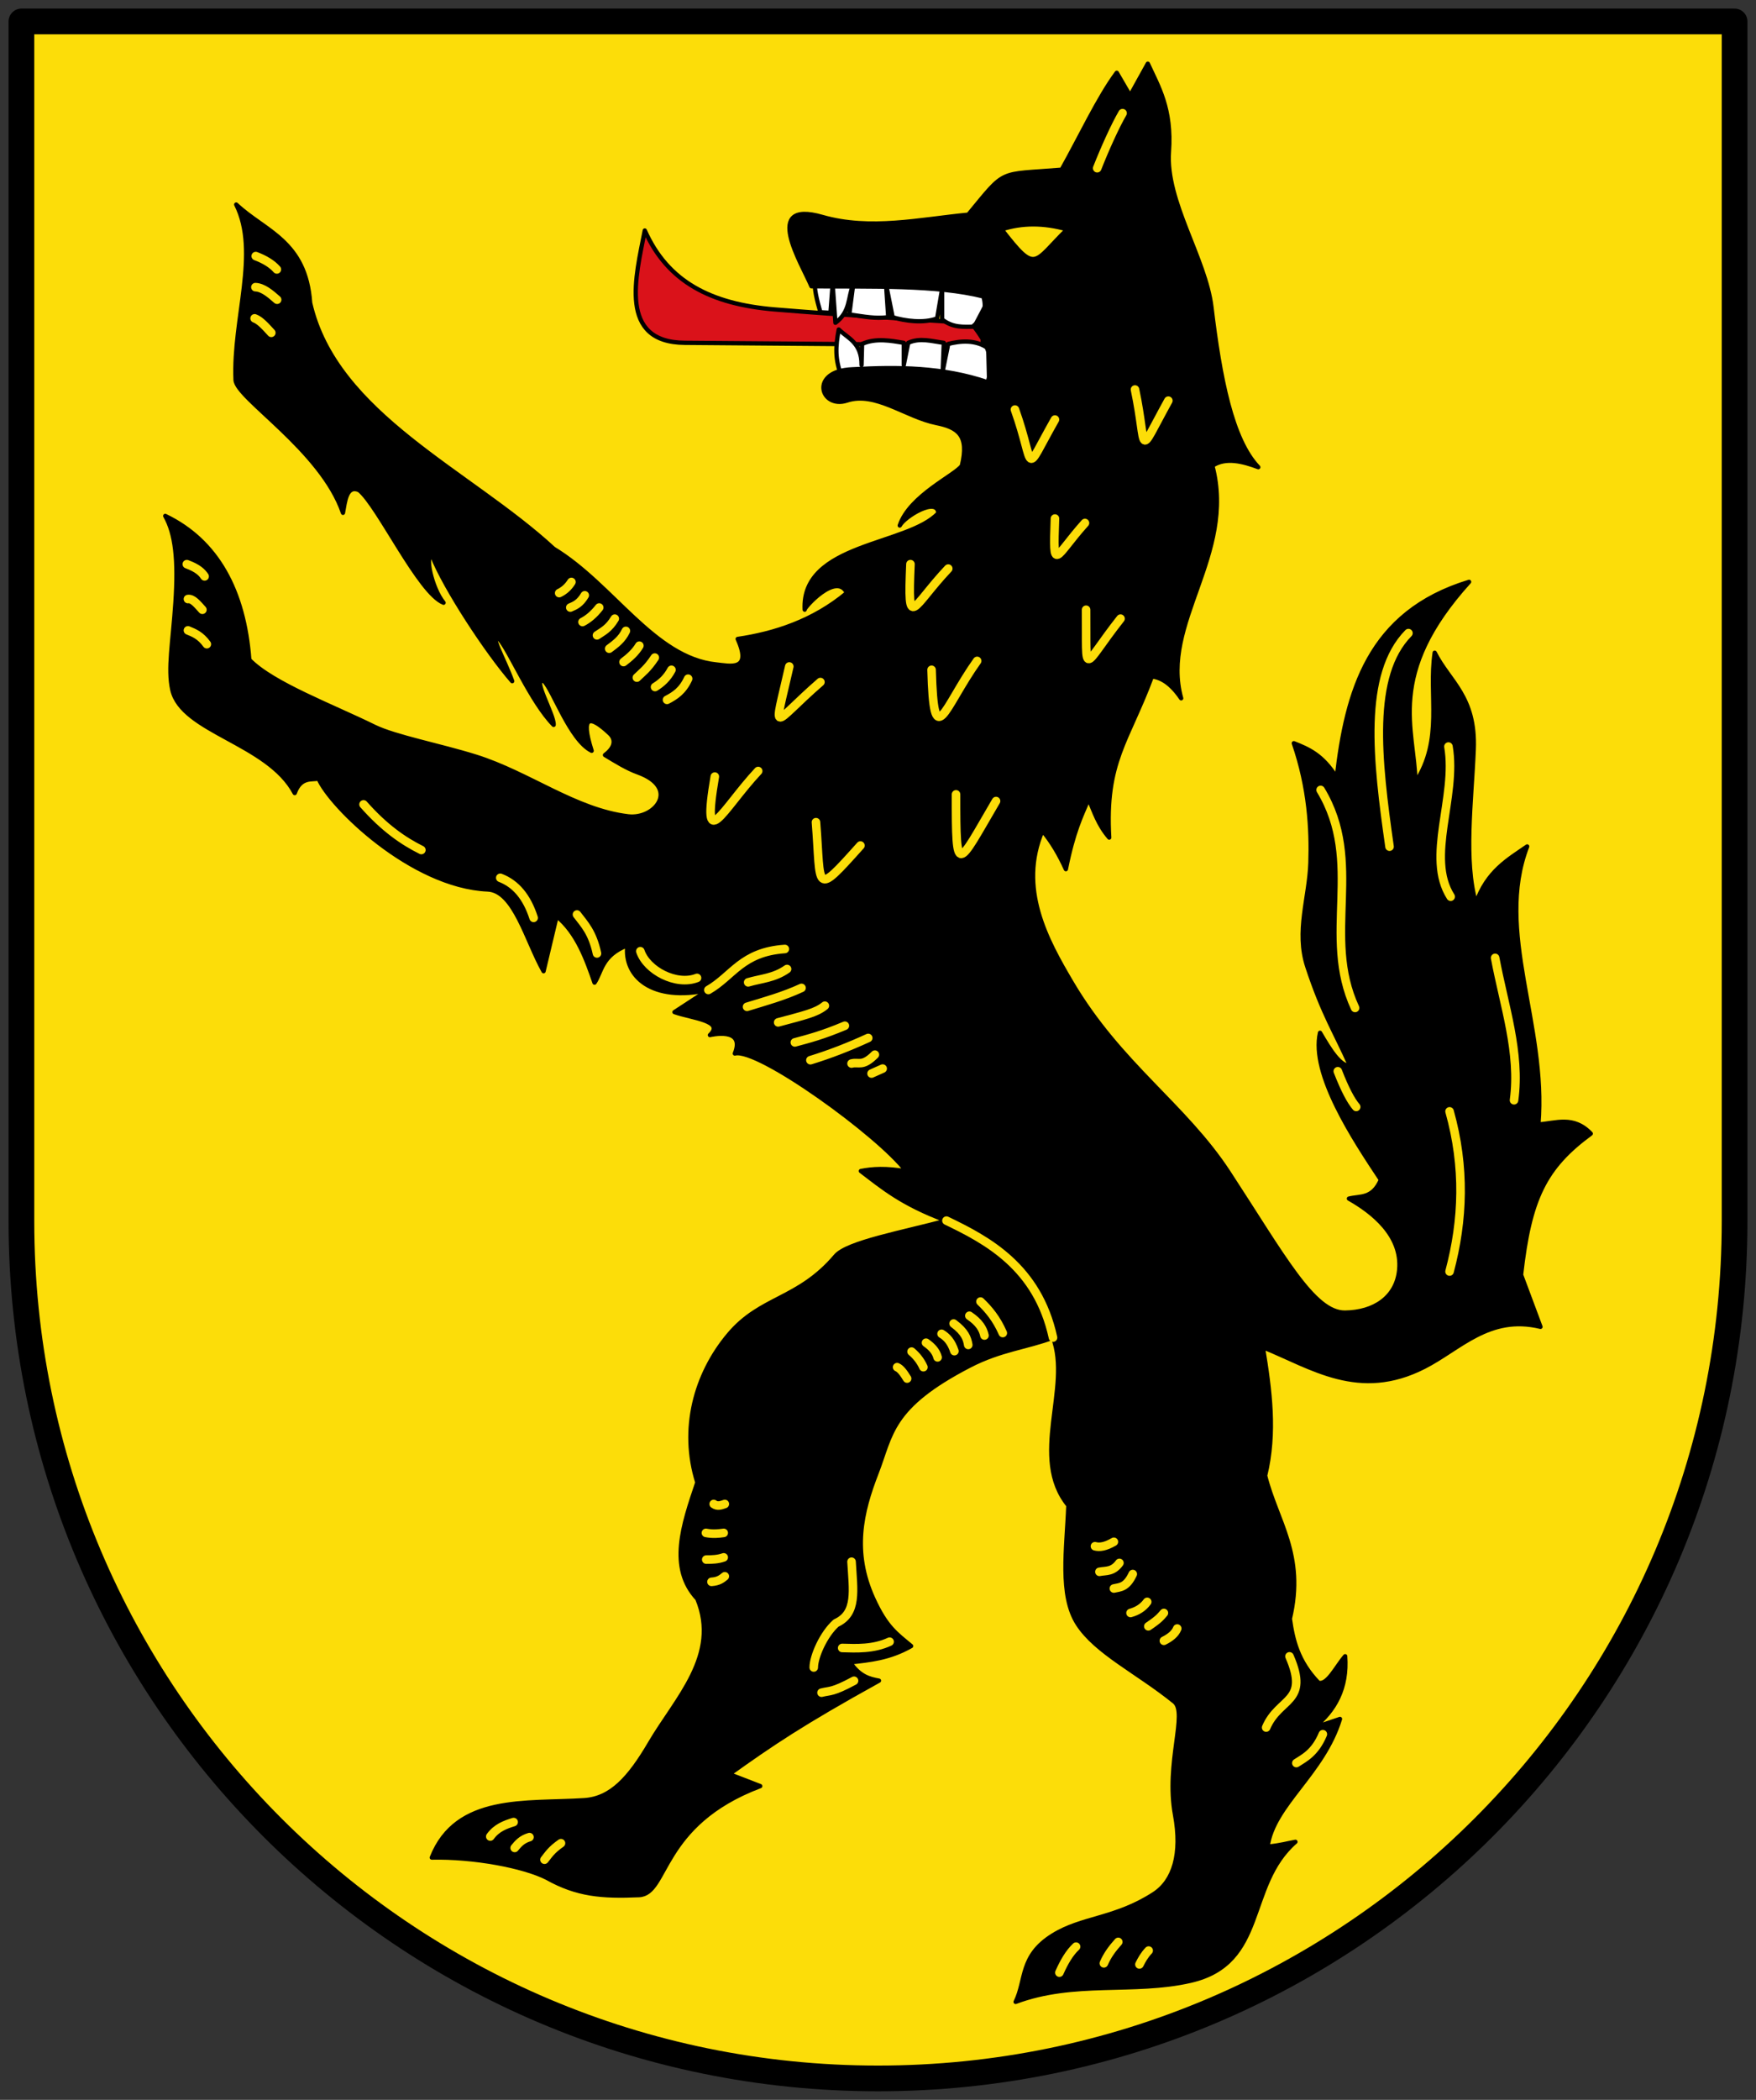 <svg xmlns="http://www.w3.org/2000/svg" height="490" width="410"><rect width="100%" height="100%" fill="#333333" stroke="none"/><path d="M5 5.003v280c.004 110.455 89.546 199.994 200 199.994s199.997-89.54 200-199.994v-280z" fill="#fcdd09" stroke="#000" stroke-width="6" stroke-linecap="round" stroke-linejoin="round"/><path d="M150.548 53.785c5.319 11.975 15.407 17.187 30.365 18.427 16.296 1.351 32.356 2.267 48.533 3.374v4.931c-26.681-.153-49.274-.37-69.555-.519-15.606-.115-11.417-15.53-9.343-26.213z" fill="#da121a" fill-rule="evenodd" stroke="#000" stroke-linecap="round" stroke-linejoin="round"/><path d="M195.837 76.884c2 1.988 5.377 3.016 5.32 8.305l.13-4.931c3.198-1.454 6.855-.733 9.732-.26v5.19l1.038-5.19c2.769-1.265 5.537-.353 8.306 0l-.26 6.618 1.298-6.358c2.684-.672 6.33-1.109 9.343 1.038l.26 10.122-34.519-3.634c-1.545-3.981-1.412-6.853-.648-10.9zM230.484 66.762l-40.227-1.557c-.215 2.12.49 4.854 1.297 7.656l2.336.13.52-6.748.648 9.084c3.535-2.606 2.885-5.852 4.153-8.954l-.909 7.007c3.85.55 5.883.996 9.084.649l-.52-7.786 1.558 7.786c2.802.839 7.236 1.481 10.381.26l1.168-6.878v7.137c2.51 1.972 5.018 1.717 7.527 1.687l3.763-7.137" fill="#fff" fill-rule="evenodd" stroke="#000" stroke-linecap="round" stroke-linejoin="round"/><path d="M55 88.665c.183 4.229 20.053 16.329 25.077 31.002.48-2.47.752-6.632 3.785-5.274 4.454 3.586 14.01 24.046 19.705 26.256-2.816-3.467-4.456-11.45-2.671-10.977 2.997 7.61 12.873 22.615 18.694 29.283-1.836-5.145-5.629-11.58-3-9.812 2.408 2.697 7.412 14.658 12.676 20.01.221-2.266-5.372-11.598-2.209-10.16 2.138 2.14 6.092 13.727 11.084 16.202-2.677-8.409-.42-8.379 4.222-4.017 1.202 1.129 1.578 3.008-1.11 5.008 2.554 1.54 5.11 3.139 7.664 4.06 9.965 3.594 4.078 11.005-2.247 10.246-12.355-1.483-23.163-10.06-35.603-13.948-8.263-2.582-18.875-4.61-23.673-6.973-9.73-4.794-23.797-10.033-29.18-15.6-1.21-16.085-7.525-27.776-19.636-33.583 2.354 4.17 3.046 10.176 2.386 20.187-.62 9.381-1.834 15.456-.735 20.37 2.209 9.869 22.346 12.358 28.582 24.12 1.442-3.944 4.032-2.995 5.564-3.4 2.68 6.362 21.665 25.117 39.495 25.894 6.226.271 9.022 11.922 13.043 19.067l3.057-12.827c4.758 3.83 7.01 10.21 8.84 15.504 1.675-2.386 1.542-6.329 7.676-8.714-.926 7.24 5.778 13.32 18.905 10.42l-7.908 5.162c4.106 1.451 11.792 2.007 8.273 5.365 0 0 8.364-2.034 5.815 4.303 5.324-1.464 33.694 18.98 40.075 27.508-4.759-.834-7.96-.63-10.655-.089 5.082 3.859 9.57 7.717 19.99 11.575-10.248 2.749-23.182 5.085-25.862 8.245-8.782 10.353-17.461 9.435-24.959 18.352-7.776 9.249-11.263 22.021-7.34 34.502-3.369 9.951-6.762 19.91 0 27.16 5.43 13.132-4.974 23.281-11.012 33.584-4.872 8.315-9.16 12.995-15.415 13.397-13.601.875-29.806-1.22-35.576 13.391 9.656-.214 21.389 1.943 26.893 4.746 7 3.919 12.796 4.404 21.496 4.019 6.832-.303 4.69-16.528 28.295-25.44l-7.228-2.796c9.93-7.092 16.876-11.818 34.952-21.815-2.245-.413-4.49-.966-6.736-4.257 4.6-.525 9.173-.918 14.248-3.818-3.428-2.863-5.796-4.372-8.854-11.092-4.951-10.881-2.784-20.123.779-29.282 3.511-9.026 3.1-15.404 21.718-25.047 7.281-3.771 13.332-4.237 19.479-6.555 4.432 11.604-5.52 27.967 3.581 39.166-.373 10.11-2.144 20.96 2.202 27.672 4.32 6.67 13.939 11.169 22.55 18.137 3.184 2.577-2.056 14.316.162 26.382 1.674 9.103-.242 15.437-4.96 18.485-9.108 5.884-16.754 5.377-23.624 9.67-7.677 4.795-6.117 10.336-8.639 15.504 13.62-5.127 27.571-1.884 40.857-4.931 17.91-4.109 12.703-22.198 24.476-32.426-2.153.376-3.065.752-6.5 1.128 1.333-9.764 12.952-16.968 16.903-29.8l-6.17 2.075c4.98-3.996 7.927-9.262 7.378-16.713-2.086 2.392-4.172 6.87-6.258 6.17-4.79-4.974-5.954-9.946-6.65-14.919 3.543-14.956-3.113-22.771-5.777-33.382 2.429-9.993 1.13-19.986-.526-29.978 11.498 4.672 22.43 12.335 37.63 4.611 8.42-4.278 15.2-12.26 27.183-9.364l-4.53-12.131c1.992-17.767 5.525-25.053 16.275-32.952-4.076-4.264-8.151-2.411-12.227-2.15 1.927-23.302-10.25-45.05-2.625-64.866-4.506 3.125-9.33 5.765-11.96 13.266-2.889-9.99-1.021-23.695-.519-35.873.511-12.395-5.723-15.86-9.113-22.601-1.495 10.09 2.126 20.178-4.486 30.267-.222-12.539-7.117-25.104 12.516-46.802-23.494 7.148-28.593 25.571-30.912 45.698-3.337-5.386-6.673-6.712-10.01-8.045 3.597 10.45 4.132 19.968 3.878 27.894-.26 8.075-3.43 16.027-.734 24.225 3.687 11.21 6.668 15.593 10.002 23.203-2.343.061-4.686-3.739-7.03-7.75-2.2 9.619 7.995 24.948 14.215 34.309-1.977 4.533-4.846 3.715-7.466 4.389 5.395 3.05 12.51 8.534 11.737 16.624-.62 6.483-5.928 9.896-12.65 9.973-7.323.083-14.366-13.132-27.16-32.693-10.34-15.808-25.348-25.135-36.704-44.385-5.768-9.777-12.537-21.969-6.777-35.377 2.193 2.624 3.967 5.667 5.468 8.982 1.774-8.807 3.547-12.287 5.32-16.44 1.29 3.022 2.204 6.045 4.798 9.068-1.029-17.772 4.27-22.302 9.962-37.59 2.28.24 4.56 1.74 6.84 5.09-4.896-17.51 12.774-33.487 7.289-54.27 3.12-2.098 7.248-.959 10.715.335-6.15-6.422-8.954-20.825-10.93-37.32-1.366-11.405-10.75-24.71-9.929-36.273.715-10.071-2.456-15.162-4.93-20.562l-4.138 7.467-3.114-5.346c-4.291 5.77-8.582 15.005-12.873 22.623-15.053 1.233-12.835-.353-21.8 10.492-11.369 1.085-22.848 3.754-34.108.519-14.104-4.053-4.806 10.755-2.506 16.194 14.199.144 29.237-.385 40.16 2.38.621 2.282.504 4.564-2.308 6.846 2.599 3.491 5.083 7.052 3.318 13.162-10.54-3.57-21.082-3.602-31.622-3.02-10.169.396-7.378 9.313-1.275 7.302 6.669-2.198 13.716 3.79 20.895 5.242 5.094 1.031 7.668 2.849 5.954 9.95-1.481 2.218-12.188 6.973-14.506 13.962 1.074-2.085 8.76-6.805 9.011-2.894-7.105 7.656-31.996 6.969-31.21 22.53-.3-.294 7.42-8.995 9.86-3.906-7.856 6.575-16.98 9.49-25.502 10.735 3.419 7.639-1.797 6.282-5.027 5.949-14.547-1.503-24.1-18.618-37.942-26.998-19.576-18.076-50.89-31.245-56.855-57.364-1-14.517-10.57-16.655-17.26-22.954C60.74 58.855 54.385 74.43 55 88.665z" fill-rule="evenodd" stroke="#000" stroke-linecap="round" stroke-linejoin="round"/><path d="M233.858 53.526c4.704-1.557 9.92-1.557 15.313 0-7.99 7.815-7.144 10.552-15.313 0z" fill="#fcdd09" fill-rule="evenodd" stroke="#000"/><path d="M310.42 394.294l-4.152 4.93" fill="none" stroke="#000"/><path d="M59.452 74.288c1.297.468 2.595 1.96 3.893 3.374m-3.71-10.654c1.69.062 3.38 1.424 5.07 2.931m-4.994-10.184c2.111.804 3.798 1.82 4.931 3.114m96.028 95.508c-1.334 2.882-3.117 3.972-4.931 4.932m1.038-7.008c-1.002 1.89-2.344 3.098-3.834 4.012m-.06-6.867c-1.753 2.636-2.886 3.406-4.183 4.672m.582-7.45c-.944 1.56-2.268 2.741-3.697 3.816m.55-7.266c-.97 2.037-2.447 3.064-3.892 4.152m1.298-7.007c-1.385 2.328-2.769 2.963-4.153 3.893m.519-6.489c-1.298 1.654-2.595 2.698-3.893 3.374m.52-6.229c-1.126 1.908-2.25 2.38-3.375 2.855m.26-5.969c-.654 1.057-1.592 1.991-2.855 2.595m18.946 83.57c1.513 4.5 8.396 8.124 13.236 6.23m-28.03-14.794c1.743 2.288 3.593 4.142 4.672 9.083m-22.58-17.648c3.634 1.384 6.23 4.499 7.787 9.343m-39.71-26.472c4.897 5.534 9.29 8.549 13.497 10.64M43.88 147.098c1.47.598 2.94 1.191 4.412 3.222m-4.412-10.534c1.124-.174 2.249 1.265 3.373 2.501m-3.633-10.64c2.575.951 3.513 1.903 4.153 2.854m161.69 184.529c.778.314 1.556 1.372 2.335 2.658m1.038-6.292c1.154.98 2.101 2.165 2.766 3.634m.608-5.71c1.332.924 2.347 2.007 2.703 3.419m.93-5.495c1.206.726 2.276 1.857 2.994 4.045m-.183-6.444c2.657 1.968 3.172 3.508 3.418 4.994m.26-6.81c2.28 1.537 3.196 3.075 3.526 4.613m-.93-7.925c1.936 1.85 3.758 4.041 5.208 7.349m-13.154-26.232c9.528 4.575 21.286 10.809 24.877 27.294M166.12 369.12c1.674-.115 2.396-.705 3.114-1.298m-4.336-3.893c1.36.003 2.718-.04 4.077-.519m-4.153-5.71c1.7.316 2.932.164 4.153 0m-2.336-6.747c.865.646 1.73.304 2.595 0m22.58 44.031c2.055-.521 2.476-.032 7.59-2.779m-.583-27.78c.38 6.729 1.4 12.035-3.615 14.324-2.914 2.595-5.197 7.76-5.209 10.355m-59.016 41.006c-2.337 1.635-2.897 2.676-3.849 3.849m-3.513-5.267c-1.784.523-2.622 1.519-3.45 2.52m-5.696-2.659c1.506-2.056 3.463-2.759 5.45-3.374m151.827-42.304c1.474-.734 2.617-1.633 3.115-2.855m-6.748-.519c2.56-1.713 2.95-2.34 3.633-3.114m-7.786 0c1.516-.43 2.866-1.19 3.893-2.595m-7.786-3.115c1.47-.33 2.942-.226 4.412-3.374m-7.786-.519c1.557-.299 3.115.05 4.672-2.076m-5.71-3.893c1.047.29 2.39.134 4.412-1.038m8.122 95.388c-1.024 1.078-1.61 2.156-2.152 3.235m-4.945-5.254c-1.32 1.464-2.526 3.044-3.36 4.994m-6.489-3.893c-1.573 1.47-2.807 3.619-3.893 6.064m53.724-73.802c4.74 10.872-2.442 9.53-5.45 16.61m16.73-153.144c1.693 4.349 3.088 6.909 4.292 8.324m21.8 1.038c3.646 12.979 3.2 25.373 0 37.373m10.641-73.189c2.06 11.074 5.93 22.147 4.412 33.22m-15.312-82.531c2.02 11.829-5.372 25.803.519 35.03m-30.365-24.908c10.247 16.956.148 33.912 8.045 50.868m12.458-87.462c-9.572 9.755-7.32 29.515-4.412 49.83m-120.943 52.945l2.595-1.158m-7.267-1.178c1.698-.454 2.52.844 5.45-2.076m-15.053 1.298c4.5-1.375 8.998-3.124 13.496-5.191m-17.129 1.038c3.269-.881 6.398-1.67 11.679-3.893m-15.572-.779c6.117-1.643 8.898-2.249 10.9-3.893m-18.167.26c4.24-1.303 8.478-2.452 12.717-4.412m-12.457-1.298c3.027-.891 6.055-.982 9.083-3.114m-18.377 4.893c5.742-3.315 7.771-8.857 17.858-9.565m39.968-36.075c-.007 19.458.251 17.068 9.344 1.557m-42.045 4.931c1.236 15.555-.536 17.615 10.382 5.45m-34-16.09c-3.214 18.79 1.733 7.676 10.122-1.298m76.563-37.633c.141 16.333-1.082 13.638 8.045 2.077m-44.12 11.938c.539 19.68 2.77 8.986 10.64-2.076m-15.571-22.58c-.679 15.944.259 10.107 8.824 1.039m24.915-11.68c-.477 13.135-.12 8.959 7.007 1.039m11.68-31.144c3.013 14.304.224 16.278 7.785 2.595m-10.685-67.086c-1.73 2.948-4.195 8.437-5.925 12.843m-71.89 116.272c-3.807 16.804-4.27 13.652 7.266 3.633m45.419-63.586c4.944 13.853 1.707 15.79 9.343 2.336m-49.679 286.646c3.27.09 7.263.304 11.071-1.463m101.156 21.586c-1.817 4.355-4.368 5.56-6.185 6.735" fill="none" stroke="#fcdd09" stroke-width="2" stroke-linecap="round" stroke-linejoin="round"/></svg>